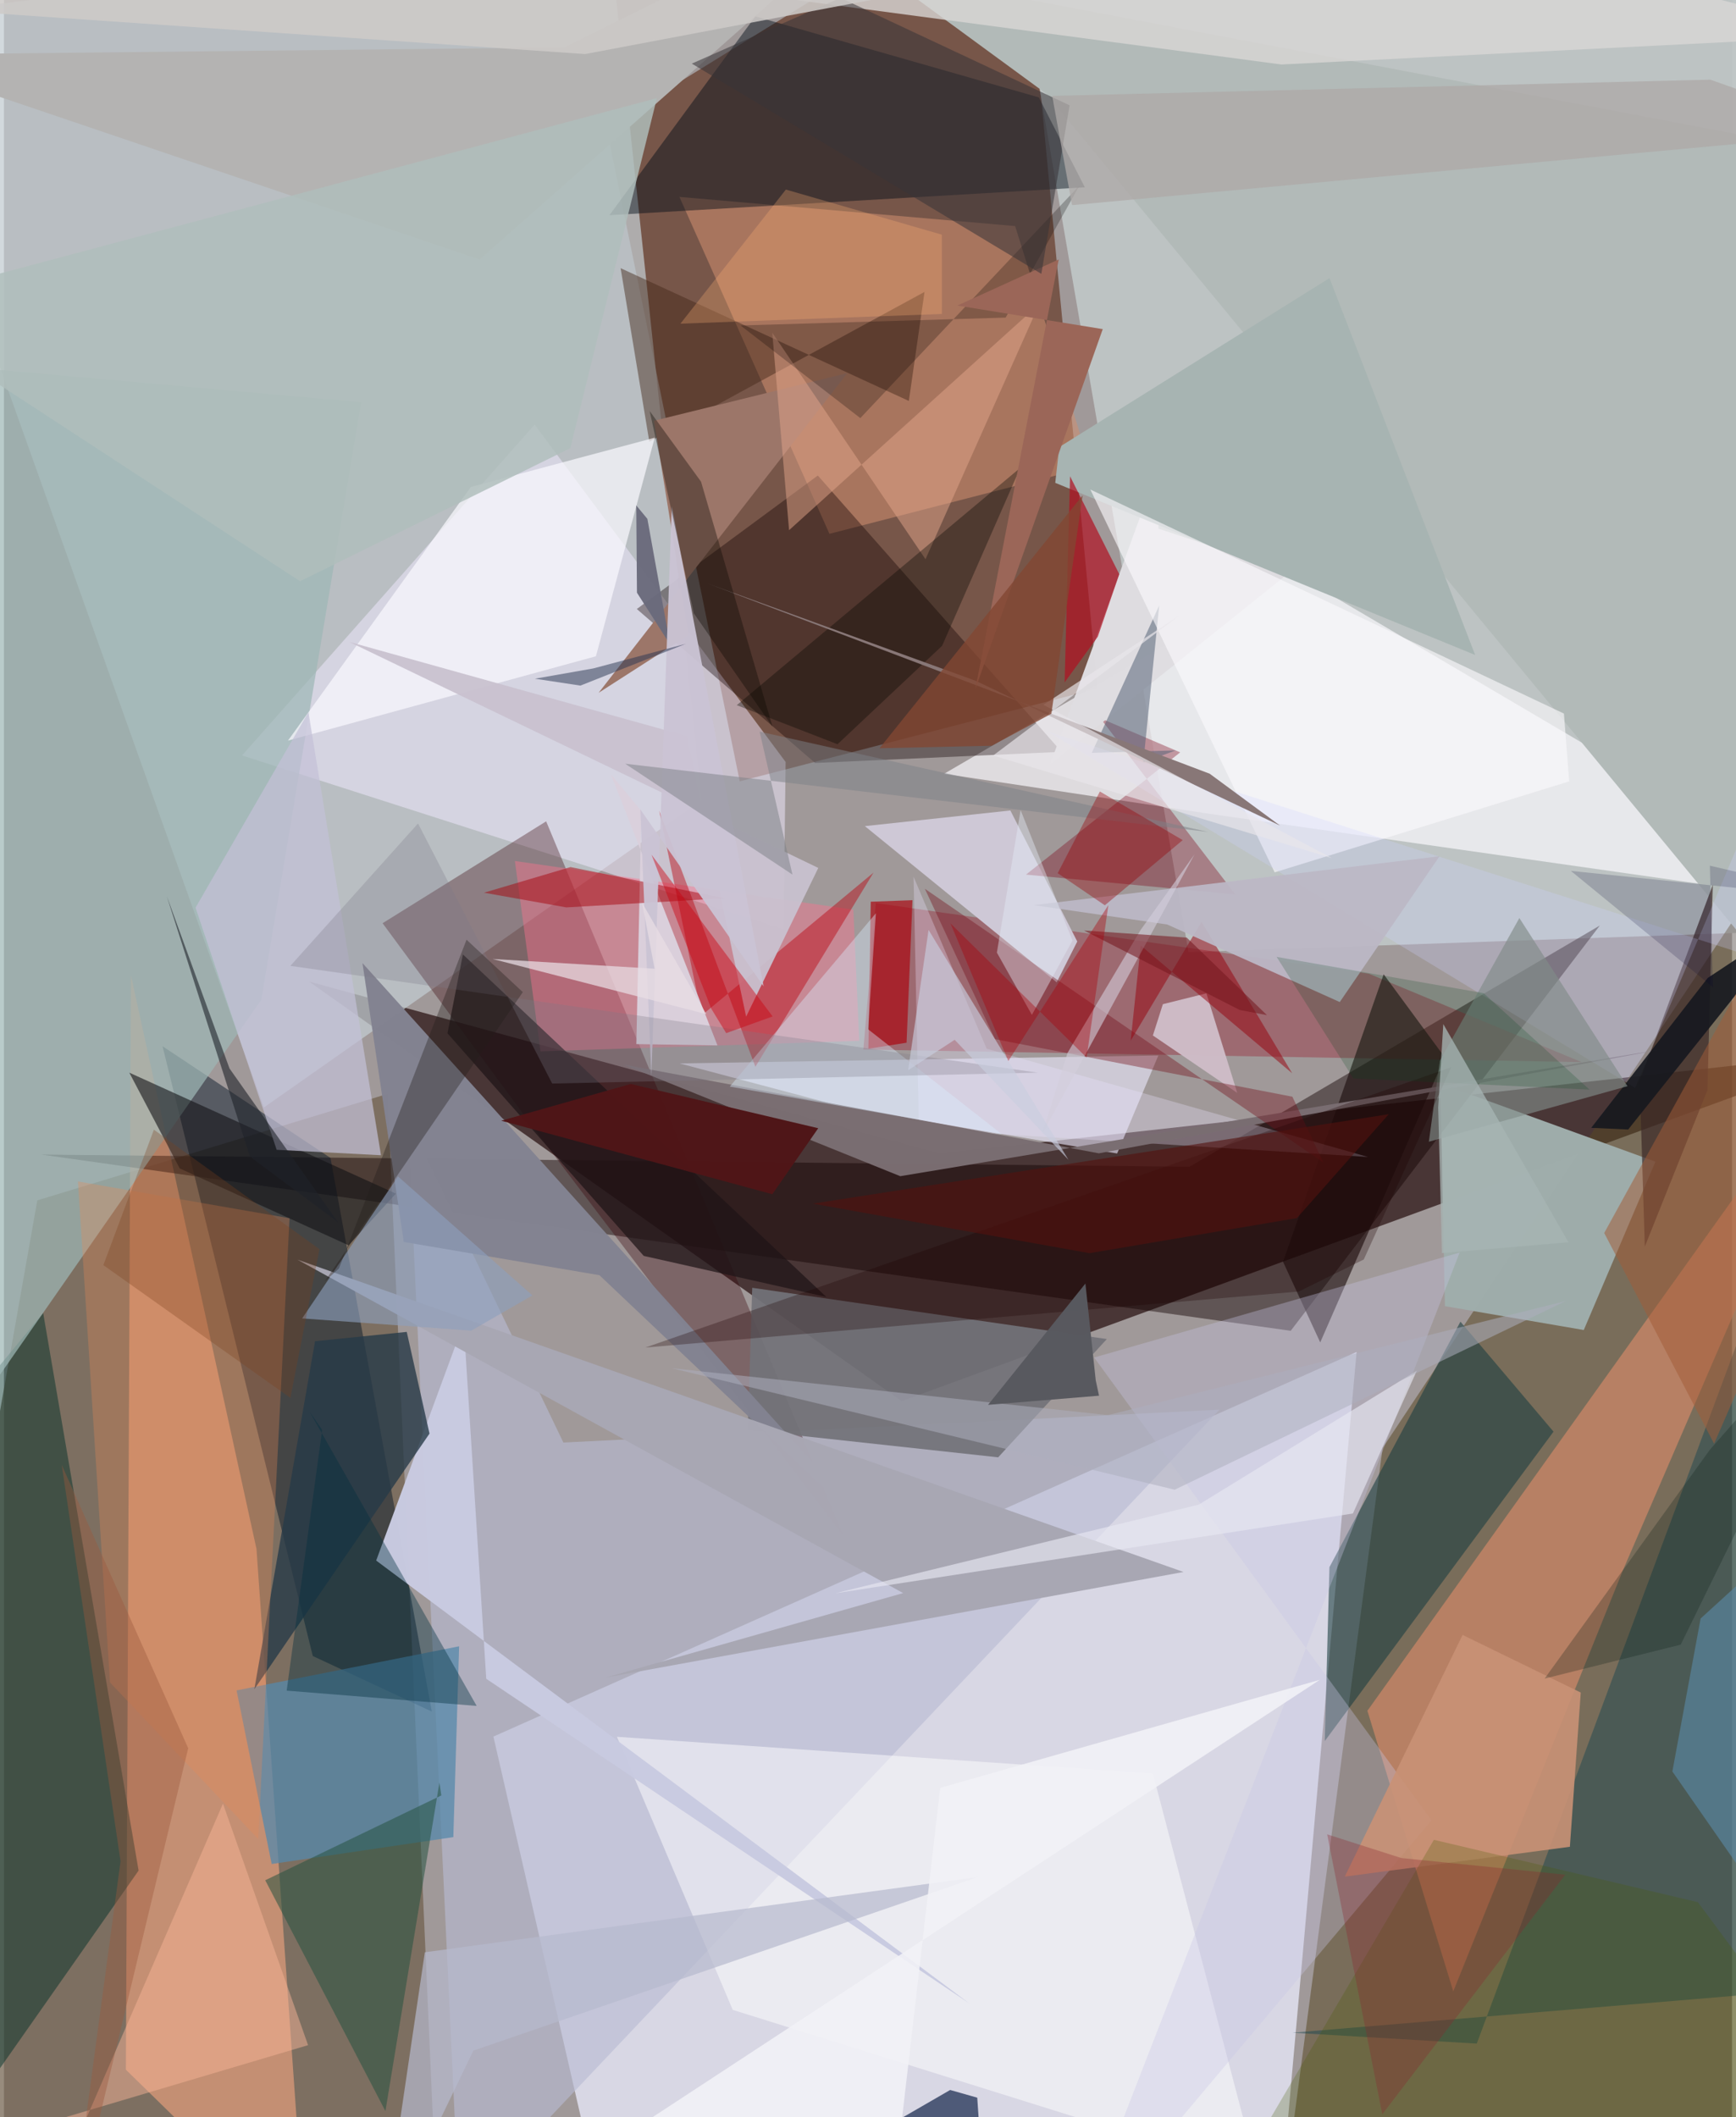 <svg xmlns="http://www.w3.org/2000/svg" width="228" height="278" viewBox="0 0 836 1024"><path fill="#a09999" d="M0 0h836v1024H0z"/><path fill="#d8d7e4" fill-opacity=".988" d="M618.458 1055.213l35.905-401.302-417.577 186.016 55.128 239.994z"/><path fill="#1c0203" fill-opacity=".655" d="M895.594 508.864l-443.09 49.096-304.933-83.229 286.755 202.973z"/><path fill="#5a2711" fill-opacity=".584" d="M529.022 333.016l-173.076 44.89-64.481-316.4L491.299-62z"/><path fill="#bfc5c5" fill-opacity=".969" d="M482.923-62l90.14 522.515 269.734-9.44L898-62z"/><path fill="#564824" fill-opacity=".533" d="M863.925 1086l-8.532-669.274-188.436 283.619L616.052 1086z"/><path fill="#71614d" fill-opacity=".729" d="M-62 1022.029l78.127-441.471 169.455-51.492L210.207 1086z"/><path fill="#c2cbd0" fill-opacity=".733" d="M-62 9.167l187.737 526.482 211.806-148.667-44.964-421.485z"/><path fill="#e09c7b" fill-opacity=".718" d="M58.99 1001.043L145.86 1086l-23.699-336.842-60.716-277.327z"/><path fill="#f8f6fb" fill-opacity=".71" d="M454.795 374.262l167.976-97.855L898 438.522l-312.508-44.576z"/><path fill="#9fadab" fill-opacity=".996" d="M798.932 561.854l-104.067-37.789 2.223 107.687 67.183 11.533z"/><path fill="#130001" fill-opacity=".447" d="M622.494 643.663L17.997 558.421l555.538 5.904 198.499-116.683z"/><path fill="#061727" fill-opacity=".471" d="M76.72 506.028l81.249 54.029 49.013 267.775-57.587-26.884z"/><path fill="#b8bbd3" fill-opacity=".631" d="M195.284 540.943l75.354 156.773 317.412-15.925-367.809 388.611z"/><path fill="#d88b6a" fill-opacity=".647" d="M659.592 827.44l41.544 135.712 82.036-203.576L898 493.743z"/><path fill="#f1eaff" fill-opacity=".506" d="M115.174 365.391l141.552-160.028 121.426 163.182-1.012 80.893z"/><path fill="#360006" fill-opacity=".337" d="M260.738 551.665l145.85 192.11-144.29-346.525-79.133 49.275z"/><path fill="#ce8f70" fill-opacity=".557" d="M326.77 95.227l72.574 162.966 126.204-32.512-36.375-116.335z"/><path fill="#013128" fill-opacity=".482" d="M-62 1086V733.033l80.97-98.023 46.167 269.721z"/><path fill="#110100" fill-opacity=".373" d="M306.153 294.562l86.257 74.45 119.231-5.375L393.717 229.99z"/><path fill="#010d16" fill-opacity=".455" d="M363.499 7.92l137.133 39.184 22.28 43.493-229.989 13.475z"/><path fill="#ecebff" fill-opacity=".592" d="M408.3 535.937l-81.465-21.599 231.619-3.844-19.926 47.408z"/><path fill="#991426" fill-opacity=".345" d="M660.253 470.923l102.984 42.791-347.48-6.089 6.024-70.85z"/><path fill="#19474f" fill-opacity=".482" d="M623.383 983.146l89.116 5.272 175.68-472.62-40.456 448.627z"/><path fill="#73737a" fill-opacity=".922" d="M533.551 647.653L361.992 622.86l-2.153 68.81 121.134 13.186z"/><path fill="#1d3f40" fill-opacity=".592" d="M749.638 692.441l-45.04-53.206-63.367 118.733-2.27 84.14z"/><path fill="#cec8d6" d="M519.233 455.377l-32.366-63.38-70.39 7.568 92.81 75.556z"/><path fill="#b2bab8" d="M504.244 45.329L423.419-13.86l415.399 78.813 24.502 415.378z"/><path fill="#5688ab" fill-opacity=".749" d="M112.541 817.594l16.97 83.958 87.884-13.004 2.804-92.293z"/><path fill="#fff" fill-opacity=".49" d="M296.538 840.03l259.288 17.795 50.791 193.747-254.054-79.468z"/><path fill="#9eb6b5" fill-opacity=".718" d="M-16.764 177.612L-62 751.142l186.517-267.644 48.28-288.947z"/><path fill="#c8cae0" fill-opacity=".984" d="M222.392 640.03l10.926 171.943 233.646 156.972-286.896-214.16z"/><path fill="#fa728d" fill-opacity=".431" d="M410.911 439.968l2.854 63.445-154.18 5.093-12.407-92.07z"/><path fill="#1c0e0e" fill-opacity=".612" d="M697.031 511.403l-29.573-40.185-48.674 139.05 17.99 39.012z"/><path fill="#838391" fill-opacity=".988" d="M193.421 600.693l94.66 16.08 147.009 139.25L173.44 465.81z"/><path fill="#432718" fill-opacity=".463" d="M298.323 129.708l13.887 83.93 133.128-72.45-7.576 52.733z"/><path fill="#3b2725" fill-opacity=".682" d="M793.801 602.92l-2.49-80.157 35.39-94.82-2.601 99.29z"/><path fill="#ba000c" fill-opacity=".439" d="M420.686 422.034l-57.175 93.924-46.539-123.889 20.541 99.058z"/><path fill="#7c0014" fill-opacity=".349" d="M569.023 363.895l-74.594 59.127 101.32 9.623-65.376-85.285z"/><path fill="#263a47" fill-opacity=".788" d="M205.869 693.381l-84.743 123.643 29.372-168.328 44.363-4.51z"/><path fill="#dedce0" fill-opacity=".988" d="M621.974 276.834l-115.896 92.888 53.398-146.767-.997 32.728z"/><path fill="#111014" fill-opacity=".58" d="M166.729 602.314l22.858-25.001L60.642 518.81l24.397 46.323z"/><path fill="#f9f7fd" fill-opacity=".718" d="M225.907 235.508l88.923-23.818-28.456 105.72-148.975 40.794z"/><path fill="#ece5ff" fill-opacity=".302" d="M659.905 559.585l-184.512-52.363-35.355-83.188 2.605 122.083z"/><path fill="#a8a7b3" fill-opacity=".996" d="M435.004 770.518l-143.748 40.816 279.387-51.025-428.63-151.054z"/><path fill="#a7b4b2" d="M508.59 233.537l1.926-17.3 130.747-81.74 70.475 182.3z"/><path fill="#c8c6e6" fill-opacity=".345" d="M690.652 880.423L517.677 1086l186.539-480.19-176.81 50.772z"/><path fill="#9c7669" d="M407.99 180.459L287.685 335.083l43.525-27.964-16.753-103.61z"/><path fill="#c3c1d7" fill-opacity=".706" d="M92.692 439.007l54.6-94.594 35.103 214.339-50.465-2.638z"/><path fill="#01143c" fill-opacity=".639" d="M475.709 1086l-4.86-71.426-13.104-3.727L327.755 1086z"/><path fill="#1e1417" fill-opacity=".718" d="M214.559 499.762l94.953 107.676 88.309 19.845-175.8-165.66z"/><path fill="#255240" fill-opacity=".529" d="M126.399 909.412l58.145 111.643 26.128-158.892.912 6.23z"/><path fill="#d9cfdb" fill-opacity=".992" d="M305.931 504.995l2.39-112.797-14.74-17.746 51.608 131.179z"/><path fill="#cdbbc6" fill-opacity=".988" d="M596.636 528.604l-14.93-48.167-21.056 5.247-4.834 15.14z"/><path fill="#e58856" fill-opacity=".318" d="M51.295 813.746L35.798 571.421l102.35 17.8-15.15 300.262z"/><path fill="#796d71" fill-opacity=".988" d="M433.609 568.883l-133.935-54 230.015 42.942 272.93-50.42z"/><path fill="#c89176" fill-opacity=".902" d="M648.634 907.663l57.01-116.908 57.168 27.868-5.258 74.6z"/><path fill="#546176" fill-opacity=".529" d="M566.903 362.943l-40.657 1.198 32.618-71.224-7.656 75.771z"/><path fill="#af1222" fill-opacity=".706" d="M513.12 330.056l2.629-99.695 23.809 47.336-10.383 30.244z"/><path fill="#e2a58c" fill-opacity=".49" d="M500.864 147.02l-55.047 123.464-74.132-109.58 8.126 95.534z"/><path fill="#faf9fb" fill-opacity=".631" d="M754.667 345.127l-229.1-108.359 89.161 185.161 142.496-44.003z"/><path fill="#475c02" fill-opacity=".243" d="M691.773 889.858L576.58 1086l313.182-71.428-70.277-94.553z"/><path fill="#b4b3b2" d="M442.384-62L271.127 22.929-62 26.539l292.111 99.006z"/><path fill="#d9d6d5" fill-opacity=".792" d="M898 17.108L587.463-62 344.238-5.159l273.804 36.355z"/><path fill="#c9c1cf" fill-opacity=".941" d="M330.338 356.032l28.706 135.688 34.902-71.931-226.898-109.322z"/><path fill="#6b6b7c" fill-opacity=".965" d="M305.89 244.465l5.377 6.487 10.96 60.75-16-25.036z"/><path fill="#a6010a" fill-opacity=".478" d="M274.072 419.367l-41.838 12.4 39.811 7.11 76.614-4.438z"/><path fill="#e8e7f3" fill-opacity=".643" d="M578.017 727.733L402.055 770.63l250.53-38.602 30.91-69.074z"/><path fill="#73111a" fill-opacity=".392" d="M623.306 530.441l14.995 31.857-192.8-132.428 33.921 72.726z"/><path fill="#cfd4ff" fill-opacity=".263" d="M789.146 526.147L898 269.167l-33.284 199.566-359.61-114.805z"/><path fill="#012e3f" fill-opacity=".392" d="M153.927 691.59l-6.062-8.796 80.82 142.298-91.911-7.39z"/><path fill="#f8b597" fill-opacity=".475" d="M147.127 989.17l-158.044 46.918 31.858 31.982 85.002-195.696z"/><path fill="#8d9fbd" fill-opacity=".616" d="M190.62 568.997l65.038 57.548-29.585 17.037-81.814-5.907z"/><path fill="#5a89a6" fill-opacity=".624" d="M881.273 963.374L898 712.474l-77.198 70.34-13.675 73.994z"/><path fill="#050701" fill-opacity=".345" d="M453.86 312.347l37.792-86.064L354.51 341.07l48.738 18.895z"/><path fill="#acaebe" fill-opacity=".533" d="M534.045 684.447l-211.07-22.713 243.391 58.789L755.433 629.3z"/><path fill="#b6b9cd" fill-opacity=".702" d="M227.062 991.82l-43.941 91.29 20.482-138.86 267.637-36.416z"/><path fill="#aa020c" fill-opacity=".659" d="M418.191 507.243l1.141-71.11 20.19-.74-2.864 68.933z"/><path fill="#d7ecfd" fill-opacity=".404" d="M418.034 497.816l3.8-56.129-70.69 83.86 131.65 23.073z"/><path fill="#96000c" fill-opacity=".502" d="M623.2 519.1l-43.84-73.225-34.277 57.444 4.85-46.018z"/><path fill="#080400" fill-opacity=".243" d="M484.592 153.612l-128.249 3.804 57.94 44.804L520.29 89.727z"/><path fill="#cac3d4" fill-opacity=".953" d="M313.182 520.457l9.882-275.591 44.416 232.162-59.626-85.55z"/><path fill="#877" d="M617.339 399.318l-147.246-70.033-129.735-47.093 242.948 92.036z"/><path fill="#16181e" fill-opacity=".898" d="M824.23 473l42.67-28.241-81.152 101.549-17.864-.813z"/><path fill="#bcb8c5" fill-opacity=".941" d="M646.224 484.657l48.28-70.532-196.292 23.66 64.56 9.364z"/><path fill="#808b88" fill-opacity=".647" d="M694.639 513.076l-5.31 39.136 96.095-26.864-52.312-81.334z"/><path fill="#1c0001" fill-opacity=".286" d="M657.843 609.168l42.345-93.003-389.876 135.583 316.074-27.083z"/><path fill="#a15c38" fill-opacity=".522" d="M827.316 698.277l-53.162-101.92L881.4 401.564 898 535.832z"/><path fill="#f2f2f7" fill-opacity=".871" d="M636.57 812.464l-183.626 52.259L427.388 1086l-123.95-55.23z"/><path fill="#090702" fill-opacity=".353" d="M312.38 198.8l24.856 34.181 34.598 118.587-38.097-54.932z"/><path fill="#9b6658" d="M461.226 147.788l70.339 11.395-61.608 173.985 40.291-207.673z"/><path fill="#4f1618" fill-opacity=".988" d="M240.586 542.041l131.123 35.564 22.219-31.923-90.72-21.413z"/><path fill="#e9e6eb" fill-opacity=".678" d="M642.413 415.044L478.565 365.39l90.057-67.684-65.764 43.194z"/><path fill="#1f232a" fill-opacity=".592" d="M161.682 591.233l-52.555-74.438-30.356-83.358 40.187 125.936z"/><path fill="#58595f" fill-opacity=".992" d="M529.768 675.05l-53.691 4.425 47.1-58.668 4.996 46.824z"/><path fill="#383437" fill-opacity=".545" d="M332.772 30.764l169.086 101.69L515.52 50.93 404.69-1.047z"/><path fill="#ffb377" fill-opacity=".282" d="M327.251 156.557l51.016-64.87 75.465 21.817.026 38.345z"/><path fill="#7c7a89" fill-opacity=".29" d="M138.547 467.162l361.591 51.646-234.913 5.27-64.915-125.8z"/><path fill="#7d8086" fill-opacity=".506" d="M365.558 353.867l15.902 69.148-80.936-53.63 281.987 32.977z"/><path fill="#d3cedb" fill-opacity=".592" d="M514.537 509.232l-12.322 39.288 73.76-135.323-26.085 36.58z"/><path fill="#cc000e" fill-opacity=".439" d="M349.401 499.696l22.455-8.084-58.599-78.234 28.908 74.466z"/><path fill="#2b3652" fill-opacity=".506" d="M329.981 311.345l-44.994 11.974-28.12 4.95 22.005 3.332z"/><path fill="#02431e" fill-opacity=".196" d="M715.81 480.352l51.236 46.654-114.228-5.407-37.134-58.78z"/><path fill="#c9cdde" fill-opacity=".647" d="M437.41 517.63l9.891-67.848 67.67 111.174-55.04-58.047z"/><path fill="#b0bebc" fill-opacity=".831" d="M315.871 47.463l-41.89 169.31-130.74 64.352-203.824-133.181z"/><path fill="#97030a" fill-opacity=".388" d="M509.758 422.332l20.42-39.51 40.062 23.512-37.669 31.524z"/><path fill="#54120e" fill-opacity=".604" d="M525.158 606.117l100.335-16.973 44.431-50.234-278.679 43.246z"/><path fill="#8c242f" fill-opacity=".31" d="M666.796 1022.613l-26.664-135.405 35.823 11.447 79.368 8.063z"/><path fill="#231e1a" fill-opacity=".357" d="M223.79 454.512l27.216 25.34-95.824 139.933 6.88-6.275z"/><path fill="#aea9a7" fill-opacity=".765" d="M516.713 99.208L898 64.12l-72.549-25.594-318.347 7.849z"/><path fill="#cdcac7" fill-opacity=".871" d="M448.884-5.577L281.175 26.146-40.233 3.994 51.173-62z"/><path fill="#76171e" fill-opacity=".565" d="M611.011 490.995l-13.212-2.506-75.301-38.444 49.69 3.442z"/><path fill="#9b593e" fill-opacity=".4" d="M89.136 845.566L27.96 708.543 56.406 900.21 31.392 1086z"/><path fill="#e8dde5" fill-opacity=".722" d="M308.723 436.654l6.037 31.887-78.399-4.72 103.405 26.675z"/><path fill="#0b1c17" fill-opacity=".259" d="M745.33 811.869l65.837-16.412L898 618.397l-72.706 82.77z"/><path fill="#7d3f1d" fill-opacity=".302" d="M138.573 676.118l-90.492-64.219 24.452-65.508 80.102 57.794z"/><path fill="#e4eaf6" fill-opacity=".427" d="M491.819 391.79l-11.473 68.948 16.94 30.13 19.636-35.971z"/><path fill="#a6b5b4" fill-opacity=".769" d="M756.871 600.84l-61.204 5.227-1.827-70.417 2.472-40.329z"/><path fill="#aa0009" fill-opacity=".384" d="M485.886 513.192l-27.982-66.572 65.853 64.892 10.524-73.744z"/><path fill="#824732" fill-opacity=".784" d="M477.878 360.685l-54.304 1.215 98.243-122.311-15.1 105.597z"/><path fill="#010030" fill-opacity=".176" d="M898 435.617l-72.727-16.911 1.512 58.776-68.762-56.263z"/></svg>